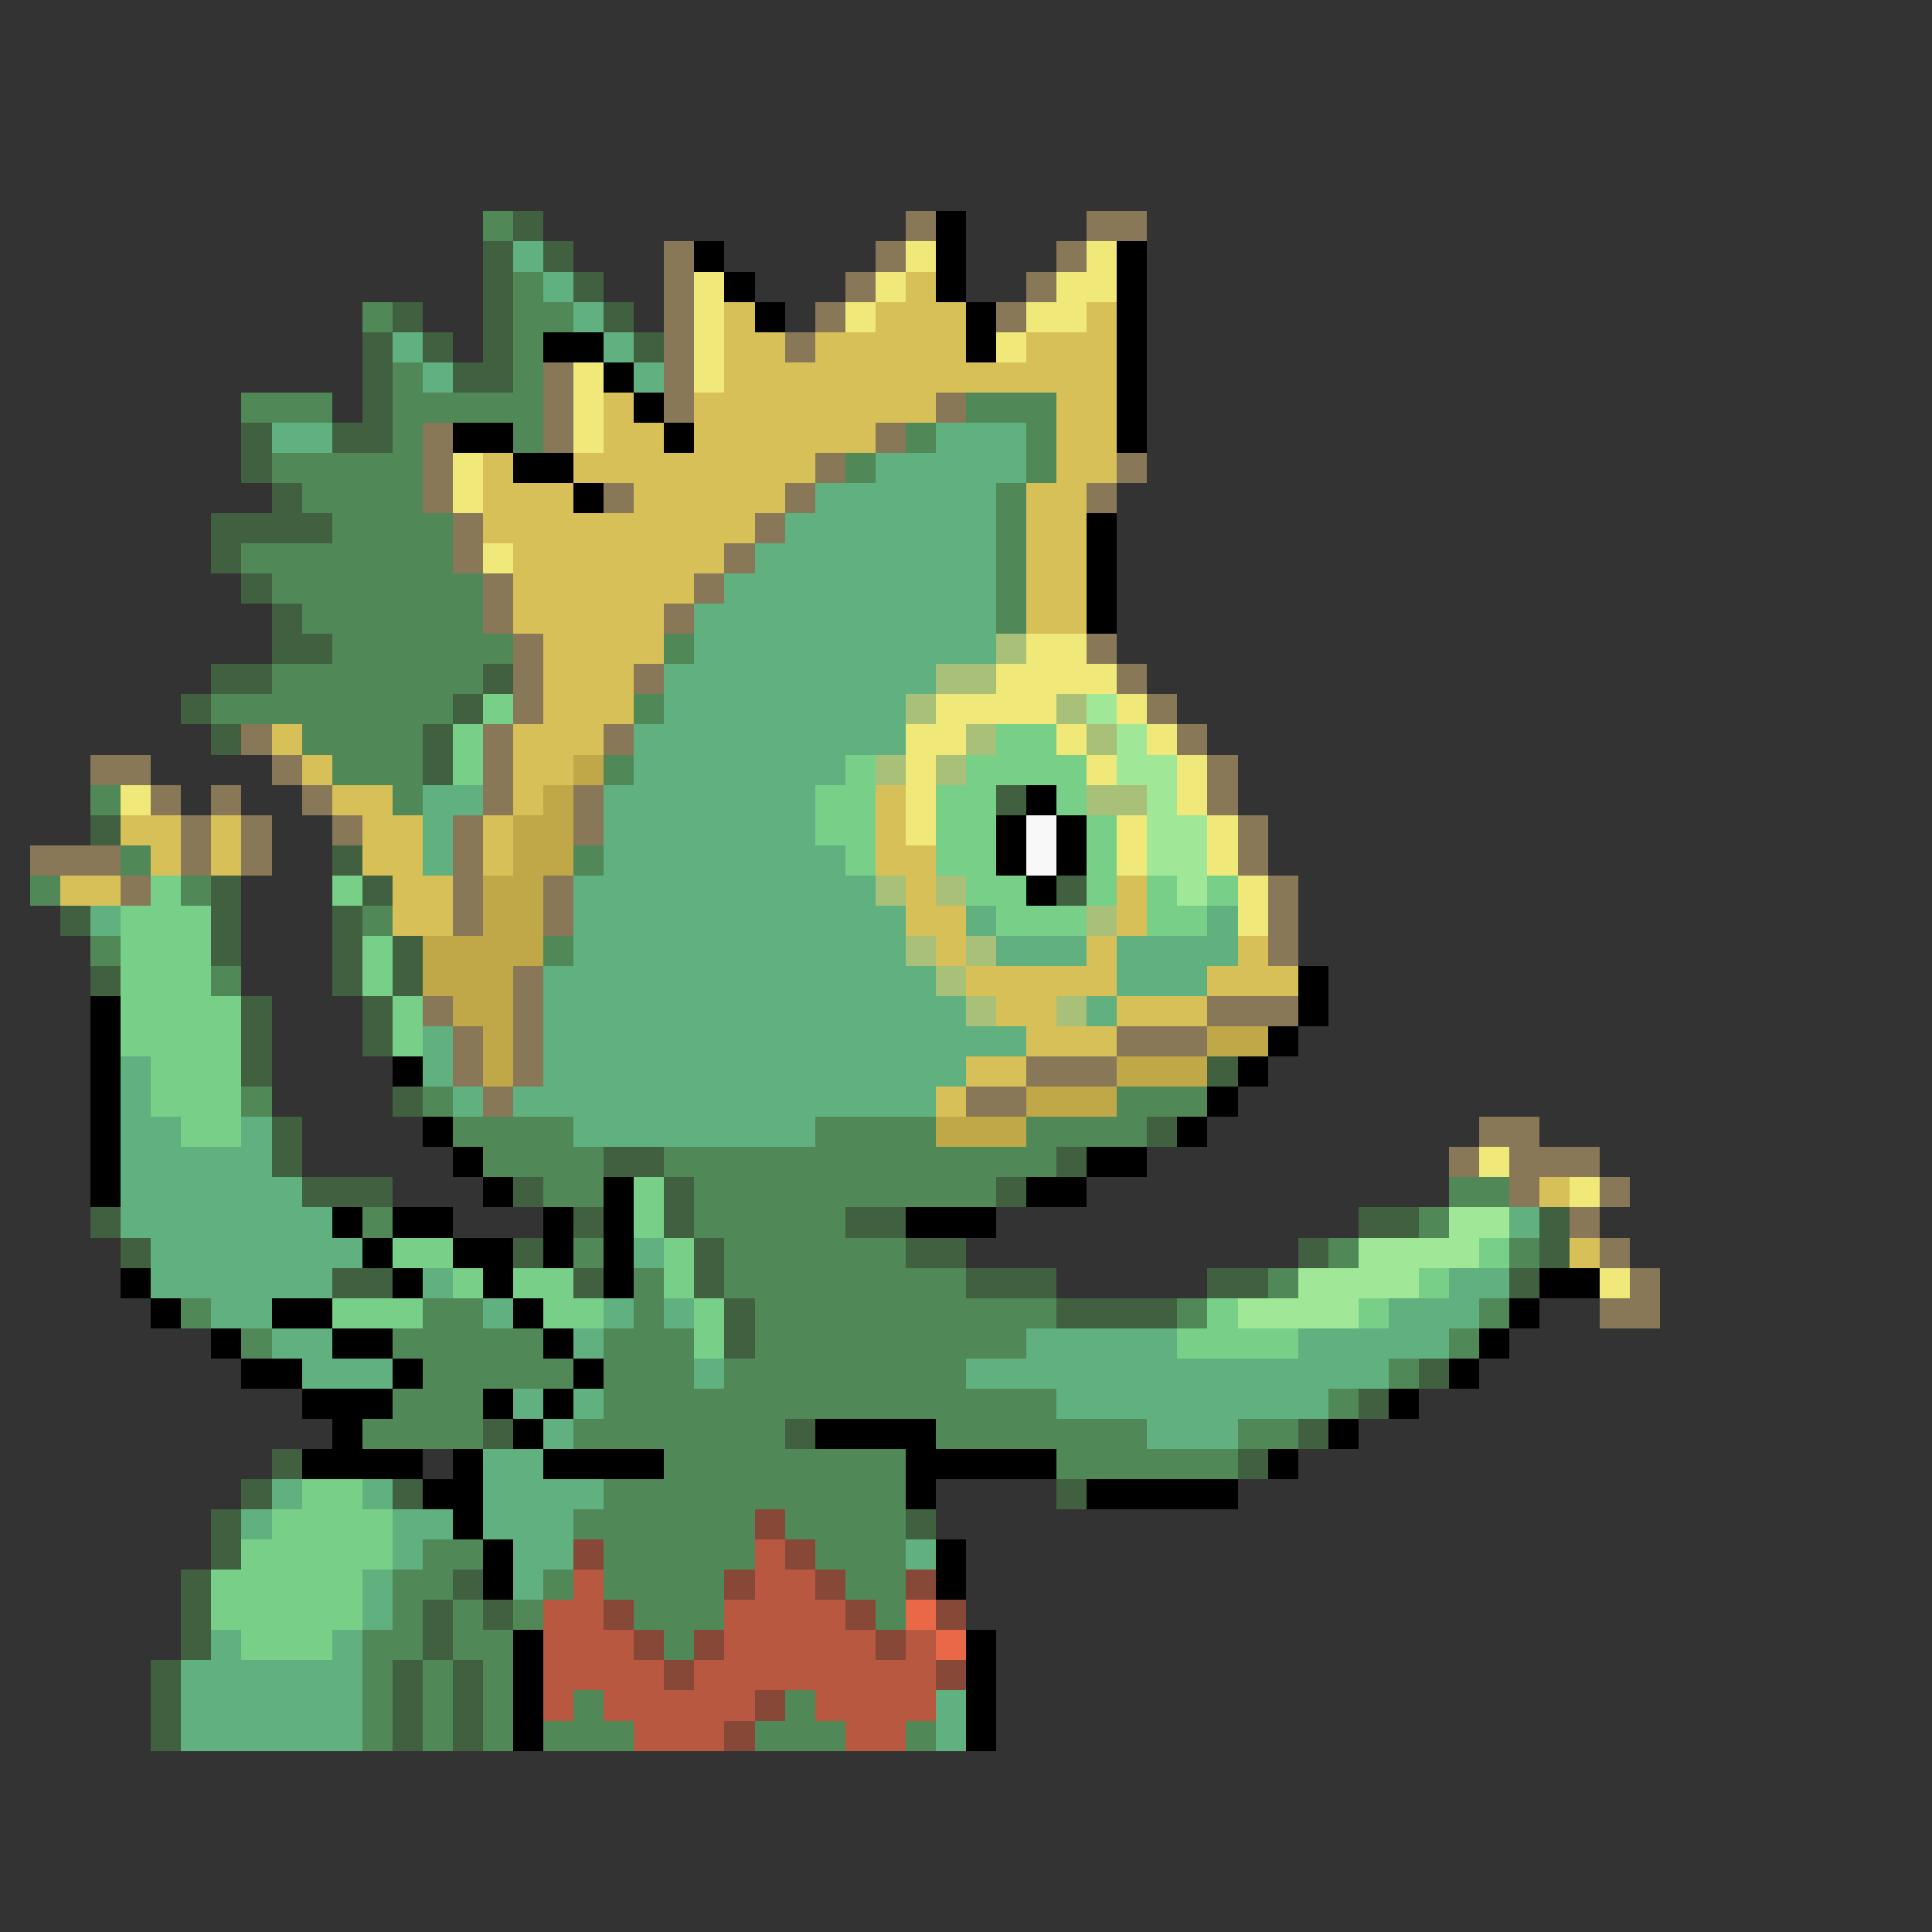 <svg xmlns="http://www.w3.org/2000/svg" viewBox="0 -0.5 64 64" shape-rendering="crispEdges">
<rect x="0" y="-0.5" width="64" height="64" fill="#333333" stroke="none"/>
<path stroke="#508858" d="M16 7h1M17 9h1M12 10h1M17 10h2M17 11h1M13 12h1M17 12h1M8 13h3M13 13h5M32 13h3M13 14h1M17 14h1M30 14h1M34 14h1M9 15h5M28 15h1M34 15h1M10 16h4M33 16h1M11 17h4M33 17h1M8 18h7M33 18h1M9 19h7M33 19h1M10 20h6M33 20h1M11 21h6M22 21h1M9 22h7M7 23h8M21 23h1M10 24h4M11 25h3M20 25h1M3 26h1M13 26h1M4 28h1M19 28h1M1 29h1M6 29h1M12 30h1M3 31h1M18 31h1M7 32h1M8 36h1M14 36h1M37 36h3M15 37h4M27 37h4M34 37h4M16 38h4M22 38h13M18 39h2M23 39h10M48 39h2M12 40h1M23 40h5M47 40h1M19 41h1M24 41h6M44 41h1M50 41h1M21 42h1M24 42h8M42 42h1M6 43h1M14 43h2M21 43h1M25 43h10M39 43h1M49 43h1M8 44h1M13 44h5M20 44h3M25 44h9M48 44h1M14 45h5M20 45h3M24 45h8M46 45h1M13 46h3M20 46h15M44 46h1M12 47h4M19 47h7M31 47h7M41 47h2M22 48h8M35 48h6M20 49h10M19 50h6M26 50h4M14 51h2M20 51h5M27 51h3M13 52h2M18 52h1M20 52h4M28 52h2M13 53h1M15 53h1M17 53h1M21 53h3M29 53h1M12 54h2M15 54h2M22 54h1M12 55h1M14 55h1M16 55h1M12 56h1M14 56h1M16 56h1M19 56h1M26 56h1M12 57h1M14 57h1M16 57h1M18 57h3M25 57h3M30 57h1" />
<path stroke="#406040" d="M17 7h1M16 8h1M18 8h1M16 9h1M19 9h1M13 10h1M16 10h1M20 10h1M12 11h1M14 11h1M16 11h1M21 11h1M12 12h1M15 12h2M12 13h1M8 14h1M11 14h2M8 15h1M9 16h1M7 17h4M7 18h1M8 19h1M9 20h1M9 21h2M7 22h2M16 22h1M6 23h1M15 23h1M7 24h1M14 24h1M14 25h1M33 26h1M3 27h1M11 28h1M7 29h1M12 29h1M35 29h1M2 30h1M7 30h1M11 30h1M7 31h1M11 31h1M13 31h1M3 32h1M11 32h1M13 32h1M8 33h1M12 33h1M8 34h1M12 34h1M8 35h1M40 35h1M13 36h1M9 37h1M38 37h1M9 38h1M20 38h2M35 38h1M10 39h3M17 39h1M22 39h1M33 39h1M3 40h1M19 40h1M22 40h1M28 40h2M45 40h2M51 40h1M4 41h1M17 41h1M23 41h1M30 41h2M43 41h1M51 41h1M11 42h2M19 42h1M23 42h1M32 42h3M40 42h2M50 42h1M24 43h1M35 43h4M24 44h1M47 45h1M45 46h1M16 47h1M26 47h1M43 47h1M9 48h1M41 48h1M8 49h1M13 49h1M35 49h1M7 50h1M30 50h1M7 51h1M6 52h1M15 52h1M6 53h1M14 53h1M16 53h1M6 54h1M14 54h1M5 55h1M13 55h1M15 55h1M5 56h1M13 56h1M15 56h1M5 57h1M13 57h1M15 57h1" />
<path stroke="#887858" d="M30 7h1M36 7h2M22 8h1M29 8h1M35 8h1M22 9h1M28 9h1M34 9h1M22 10h1M27 10h1M33 10h1M22 11h1M26 11h1M18 12h1M22 12h1M18 13h1M22 13h1M31 13h1M14 14h1M18 14h1M29 14h1M14 15h1M27 15h1M37 15h1M14 16h1M20 16h1M26 16h1M36 16h1M15 17h1M25 17h1M15 18h1M24 18h1M16 19h1M23 19h1M16 20h1M22 20h1M17 21h1M36 21h1M17 22h1M21 22h1M37 22h1M17 23h1M38 23h1M8 24h1M16 24h1M20 24h1M39 24h1M3 25h2M9 25h1M16 25h1M40 25h1M5 26h1M7 26h1M10 26h1M16 26h1M19 26h1M40 26h1M6 27h1M8 27h1M11 27h1M15 27h1M19 27h1M41 27h1M1 28h3M6 28h1M8 28h1M15 28h1M41 28h1M4 29h1M15 29h1M18 29h1M42 29h1M15 30h1M18 30h1M42 30h1M42 31h1M17 32h1M14 33h1M17 33h1M40 33h3M15 34h1M17 34h1M37 34h3M15 35h1M17 35h1M34 35h3M16 36h1M32 36h2M49 37h2M48 38h1M50 38h3M50 39h1M53 39h1M52 40h1M53 41h1M54 42h1M53 43h2" />
<path stroke="#000000" d="M31 7h1M23 8h1M31 8h1M37 8h1M24 9h1M31 9h1M37 9h1M25 10h1M32 10h1M37 10h1M18 11h2M32 11h1M37 11h1M20 12h1M37 12h1M21 13h1M37 13h1M15 14h2M22 14h1M37 14h1M17 15h2M19 16h1M36 17h1M36 18h1M36 19h1M36 20h1M34 26h1M33 27h1M35 27h1M33 28h1M35 28h1M34 29h1M43 32h1M3 33h1M43 33h1M3 34h1M42 34h1M3 35h1M13 35h1M41 35h1M3 36h1M40 36h1M3 37h1M14 37h1M39 37h1M3 38h1M15 38h1M36 38h2M3 39h1M16 39h1M20 39h1M34 39h2M11 40h1M13 40h2M18 40h1M20 40h1M30 40h3M12 41h1M15 41h2M18 41h1M20 41h1M4 42h1M13 42h1M16 42h1M20 42h1M51 42h2M5 43h1M9 43h2M17 43h1M50 43h1M7 44h1M11 44h2M18 44h1M49 44h1M8 45h2M13 45h1M19 45h1M48 45h1M10 46h3M16 46h1M18 46h1M46 46h1M11 47h1M17 47h1M27 47h4M44 47h1M10 48h4M15 48h1M18 48h4M30 48h5M42 48h1M14 49h2M30 49h1M36 49h5M15 50h1M16 51h1M31 51h1M16 52h1M31 52h1M17 54h1M32 54h1M17 55h1M32 55h1M17 56h1M32 56h1M17 57h1M32 57h1" />
<path stroke="#60b080" d="M17 8h1M18 9h1M19 10h1M13 11h1M20 11h1M14 12h1M21 12h1M9 14h2M31 14h3M29 15h5M27 16h6M26 17h7M25 18h8M24 19h9M23 20h10M23 21h10M22 22h9M22 23h8M21 24h9M21 25h7M14 26h2M20 26h7M14 27h1M20 27h7M14 28h1M20 28h8M19 29h10M3 30h1M19 30h11M32 30h1M40 30h1M19 31h11M33 31h3M37 31h4M18 32h13M37 32h3M18 33h14M36 33h1M14 34h1M18 34h16M4 35h1M14 35h1M18 35h14M4 36h1M15 36h1M17 36h14M4 37h2M8 37h1M19 37h8M4 38h5M4 39h6M4 40h7M50 40h1M5 41h7M21 41h1M5 42h6M14 42h1M48 42h2M7 43h2M16 43h1M20 43h1M22 43h1M46 43h3M9 44h2M19 44h1M34 44h5M43 44h5M10 45h3M23 45h1M32 45h14M17 46h1M19 46h1M35 46h9M18 47h1M38 47h3M16 48h2M9 49h1M12 49h1M16 49h4M8 50h1M13 50h2M16 50h3M13 51h1M17 51h2M30 51h1M12 52h1M17 52h1M12 53h1M7 54h1M11 54h1M6 55h6M6 56h6M31 56h1M6 57h6M31 57h1" />
<path stroke="#f0e878" d="M30 8h1M36 8h1M23 9h1M29 9h1M35 9h2M23 10h1M28 10h1M34 10h2M23 11h1M33 11h1M19 12h1M23 12h1M19 13h1M19 14h1M15 15h1M15 16h1M16 18h1M34 21h2M33 22h4M31 23h4M37 23h1M30 24h2M35 24h1M38 24h1M30 25h1M36 25h1M39 25h1M4 26h1M30 26h1M39 26h1M30 27h1M37 27h1M40 27h1M37 28h1M40 28h1M41 29h1M41 30h1M49 38h1M52 39h1M53 42h1" />
<path stroke="#d8c058" d="M30 9h1M24 10h1M29 10h3M36 10h1M24 11h2M27 11h5M34 11h3M24 12h13M20 13h1M23 13h8M35 13h2M20 14h2M23 14h6M35 14h2M16 15h1M19 15h8M35 15h2M16 16h3M21 16h5M34 16h2M16 17h9M34 17h2M17 18h7M34 18h2M17 19h6M34 19h2M17 20h5M34 20h2M18 21h4M18 22h3M18 23h3M9 24h1M17 24h3M10 25h1M17 25h2M11 26h2M17 26h1M29 26h1M4 27h2M7 27h1M12 27h2M16 27h1M29 27h1M5 28h1M7 28h1M12 28h2M16 28h1M29 28h2M2 29h2M13 29h2M30 29h1M37 29h1M13 30h2M30 30h2M37 30h1M31 31h1M36 31h1M41 31h1M32 32h5M40 32h3M33 33h2M37 33h3M34 34h3M32 35h2M31 36h1M51 39h1M52 41h1" />
<path stroke="#a8c078" d="M33 21h1M31 22h2M30 23h1M35 23h1M32 24h1M36 24h1M29 25h1M31 25h1M36 26h2M29 29h1M31 29h1M36 30h1M30 31h1M32 31h1M31 32h1M32 33h1M35 33h1" />
<path stroke="#78d088" d="M16 23h1M15 24h1M33 24h2M15 25h1M28 25h1M32 25h4M27 26h2M31 26h2M35 26h1M27 27h2M31 27h2M36 27h1M28 28h1M31 28h2M36 28h1M5 29h1M11 29h1M32 29h2M36 29h1M38 29h1M40 29h1M4 30h3M33 30h3M38 30h2M4 31h3M12 31h1M4 32h3M12 32h1M4 33h4M13 33h1M4 34h4M13 34h1M5 35h3M5 36h3M6 37h2M21 39h1M21 40h1M13 41h2M22 41h1M49 41h1M15 42h1M17 42h2M22 42h1M47 42h1M11 43h3M18 43h2M23 43h1M40 43h1M45 43h1M23 44h1M39 44h4M10 49h2M9 50h4M8 51h5M7 52h5M7 53h5M8 54h3" />
<path stroke="#a0e898" d="M36 23h1M37 24h1M37 25h2M38 26h1M38 27h2M38 28h2M39 29h1M48 40h2M45 41h4M43 42h4M41 43h4" />
<path stroke="#c0a848" d="M19 25h1M18 26h1M17 27h2M17 28h2M16 29h2M16 30h2M14 31h4M14 32h3M15 33h2M16 34h1M40 34h2M16 35h1M37 35h3M34 36h3M31 37h3" />
<path stroke="#f8f8f8" d="M34 27h1M34 28h1" />
<path stroke="#884838" d="M25 50h1M19 51h1M26 51h1M24 52h1M27 52h1M30 52h1M20 53h1M28 53h1M31 53h1M21 54h1M23 54h1M29 54h1M22 55h1M31 55h1M25 56h1M24 57h1" />
<path stroke="#b85840" d="M25 51h1M19 52h1M25 52h2M18 53h2M24 53h4M18 54h3M24 54h5M30 54h1M18 55h4M23 55h8M18 56h1M20 56h5M27 56h4M21 57h3M28 57h2" />
<path stroke="#e86848" d="M30 53h1M31 54h1" />
</svg>